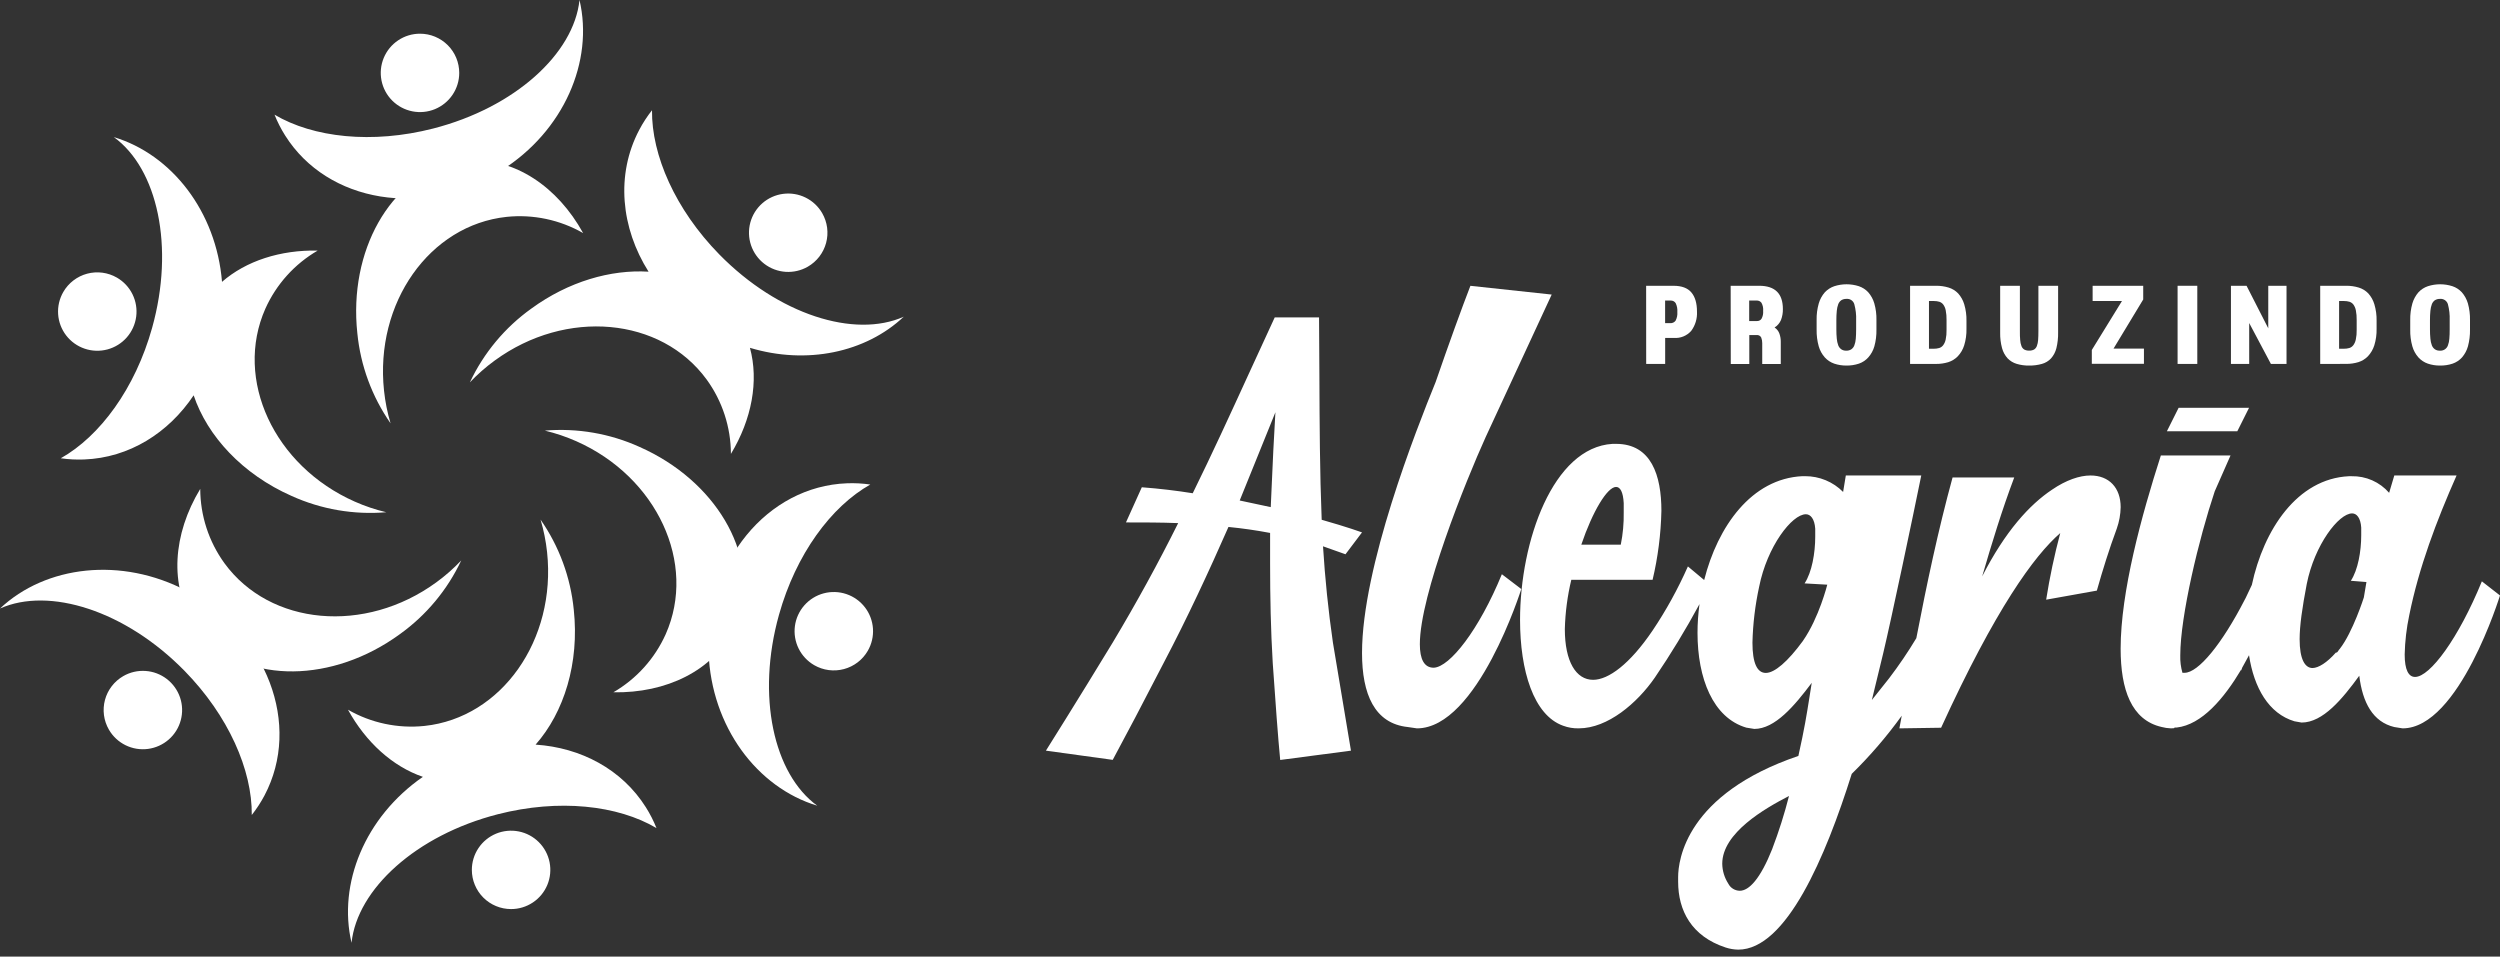 <svg width="196" height="75" viewBox="0 0 196 75" fill="none" xmlns="http://www.w3.org/2000/svg">
<rect x="0" y="0" width="196" height="75" fill="#333333" stroke="none"/>
<path fill-rule="evenodd" clip-rule="evenodd" d="M45.717 18.274C43.9 17.232 41.8 16.787 39.715 17.003C33.672 17.649 29.371 23.75 30.108 30.631C30.2 31.498 30.371 32.355 30.62 33.19C29.161 31.095 28.264 28.662 28.015 26.123C27.319 19.652 30.608 13.922 35.474 12.784C35.785 12.71 36.101 12.656 36.418 12.622C36.526 12.61 36.635 12.602 36.745 12.595C40.345 12.354 43.716 14.643 45.717 18.274Z" fill="white"/>
<path fill-rule="evenodd" clip-rule="evenodd" d="M39.291 13.372C33.273 17.152 25.69 15.922 22.354 10.621C22.028 10.104 21.75 9.558 21.523 8.991C24.557 10.787 29.175 11.304 33.963 10.076C40.362 8.434 44.993 4.205 45.433 0C46.561 4.795 44.212 10.279 39.291 13.372Z" fill="white"/>
<path fill-rule="evenodd" clip-rule="evenodd" d="M36.004 5.717C36.004 6.325 35.823 6.919 35.484 7.424C35.146 7.929 34.665 8.322 34.103 8.555C33.541 8.787 32.922 8.847 32.326 8.728C31.729 8.609 31.181 8.316 30.751 7.886C30.321 7.456 30.029 6.909 29.91 6.312C29.792 5.716 29.853 5.098 30.087 4.537C30.32 3.976 30.714 3.496 31.22 3.159C31.726 2.821 32.321 2.641 32.93 2.642C33.334 2.642 33.734 2.721 34.107 2.876C34.48 3.031 34.819 3.257 35.105 3.543C35.39 3.828 35.617 4.167 35.771 4.54C35.925 4.913 36.004 5.313 36.004 5.717Z" fill="white"/>
<path fill-rule="evenodd" clip-rule="evenodd" d="M15.699 38.329C15.704 40.422 16.368 42.461 17.597 44.157C21.179 49.061 28.619 49.731 34.209 45.654C34.912 45.143 35.566 44.567 36.163 43.936C35.077 46.246 33.416 48.239 31.34 49.725C26.079 53.561 19.467 53.581 16.045 49.94C15.826 49.706 15.622 49.459 15.435 49.2C15.371 49.112 15.308 49.022 15.24 48.932C13.252 45.935 13.553 41.874 15.699 38.329Z" fill="white"/>
<path fill-rule="evenodd" clip-rule="evenodd" d="M14.652 46.334C20.939 49.653 23.663 56.825 20.738 62.362C20.452 62.902 20.118 63.415 19.739 63.895C19.778 60.381 17.92 56.119 14.462 52.589C9.838 47.876 3.858 45.984 0 47.708C3.586 44.332 9.516 43.624 14.652 46.334Z" fill="white"/>
<path fill-rule="evenodd" clip-rule="evenodd" d="M9.664 53.007C10.19 52.703 10.796 52.562 11.403 52.602C12.01 52.641 12.592 52.86 13.074 53.23C13.557 53.6 13.919 54.105 14.115 54.68C14.31 55.256 14.331 55.876 14.173 56.463C14.016 57.05 13.688 57.578 13.23 57.978C12.773 58.379 12.207 58.635 11.603 58.715C11 58.794 10.387 58.693 9.841 58.424C9.296 58.155 8.842 57.731 8.538 57.204C8.336 56.855 8.204 56.469 8.151 56.069C8.099 55.669 8.125 55.262 8.23 54.873C8.334 54.483 8.515 54.117 8.761 53.797C9.007 53.477 9.314 53.209 9.664 53.007Z" fill="white"/>
<path fill-rule="evenodd" clip-rule="evenodd" d="M48.087 54.276C49.9 53.225 51.336 51.63 52.192 49.719C54.652 44.169 51.513 37.396 45.181 34.592C44.386 34.24 43.561 33.962 42.715 33.76C45.259 33.545 47.816 33.986 50.141 35.039C56.098 37.673 59.421 43.384 57.974 48.165C57.883 48.471 57.772 48.77 57.642 49.061C57.599 49.163 57.552 49.256 57.504 49.358C55.907 52.581 52.236 54.352 48.087 54.276Z" fill="white"/>
<path fill-rule="evenodd" clip-rule="evenodd" d="M55.552 51.166C55.282 44.069 60.141 38.124 66.404 37.89C67.015 37.866 67.627 37.899 68.232 37.987C65.159 39.713 62.4 43.454 61.071 48.206C59.294 54.563 60.647 60.684 64.073 63.167C59.351 61.744 55.773 56.968 55.552 51.166Z" fill="white"/>
<path fill-rule="evenodd" clip-rule="evenodd" d="M63.832 52.148C63.305 51.843 62.881 51.39 62.612 50.845C62.343 50.3 62.242 49.687 62.321 49.084C62.401 48.482 62.658 47.916 63.059 47.46C63.461 47.003 63.989 46.675 64.576 46.518C65.164 46.361 65.785 46.382 66.361 46.577C66.938 46.773 67.442 47.135 67.813 47.617C68.183 48.1 68.401 48.681 68.441 49.288C68.48 49.894 68.339 50.499 68.034 51.025C67.832 51.374 67.563 51.681 67.243 51.926C66.922 52.172 66.556 52.352 66.166 52.456C65.776 52.56 65.369 52.587 64.968 52.534C64.568 52.481 64.182 52.35 63.832 52.148Z" fill="white"/>
<path fill-rule="evenodd" clip-rule="evenodd" d="M50.12 10.176C48.261 13.693 48.682 17.87 50.847 21.3C47.883 21.117 44.566 22.072 41.661 24.19C39.585 25.675 37.924 27.668 36.838 29.977C37.435 29.347 38.09 28.772 38.792 28.261C44.382 24.182 51.822 24.854 55.404 29.758C56.634 31.454 57.298 33.492 57.304 35.586C58.94 32.88 59.503 29.875 58.795 27.269C63.234 28.608 67.864 27.649 70.856 24.828C66.998 26.554 61.018 24.662 56.394 19.947C52.939 16.419 51.078 12.157 51.117 8.643C50.739 9.122 50.405 9.635 50.12 10.176ZM15.183 30.993C13.213 33.942 10.126 35.892 6.592 36.023C5.981 36.047 5.37 36.014 4.765 35.928C7.837 34.2 10.597 30.461 11.925 25.707C13.702 19.35 12.352 13.231 8.924 10.748C13.468 12.116 16.955 16.59 17.406 22.097C19.295 20.45 21.984 19.587 24.908 19.645C23.096 20.696 21.66 22.29 20.804 24.201C18.343 29.752 21.482 36.525 27.816 39.328C28.612 39.681 29.438 39.959 30.285 40.16C27.741 40.374 25.184 39.934 22.858 38.881C19.005 37.177 16.255 34.186 15.183 30.993ZM9.165 21.765C9.692 22.069 10.117 22.522 10.386 23.067C10.655 23.612 10.756 24.225 10.677 24.827C10.597 25.43 10.341 25.995 9.94 26.453C9.539 26.91 9.011 27.237 8.423 27.395C7.835 27.552 7.214 27.532 6.638 27.336C6.062 27.141 5.557 26.779 5.186 26.297C4.816 25.815 4.597 25.233 4.557 24.627C4.518 24.02 4.659 23.416 4.963 22.89C5.165 22.54 5.434 22.233 5.754 21.988C6.075 21.742 6.44 21.562 6.831 21.457C7.221 21.353 7.628 21.326 8.028 21.379C8.429 21.432 8.815 21.563 9.165 21.765ZM27.281 55.642C29.098 56.685 31.198 57.13 33.283 56.913C39.326 56.267 43.627 50.166 42.891 43.286C42.798 42.422 42.627 41.569 42.379 40.736C43.838 42.831 44.734 45.264 44.984 47.804C45.433 51.984 44.219 55.855 41.991 58.379C45.529 58.612 48.758 60.306 50.638 63.294C50.963 63.81 51.242 64.355 51.468 64.922C48.435 63.128 43.817 62.61 39.029 63.837C32.63 65.48 28 69.709 27.561 73.915C26.474 69.296 28.609 64.05 33.153 60.905C30.782 60.091 28.691 58.199 27.281 55.642ZM36.993 68.198C36.993 67.591 37.173 66.996 37.512 66.491C37.85 65.986 38.33 65.592 38.892 65.359C39.455 65.127 40.073 65.066 40.67 65.185C41.267 65.303 41.815 65.596 42.245 66.026C42.675 66.456 42.968 67.004 43.087 67.6C43.205 68.196 43.144 68.814 42.911 69.376C42.678 69.937 42.283 70.417 41.777 70.754C41.271 71.092 40.676 71.272 40.067 71.271C39.663 71.271 39.263 71.192 38.89 71.037C38.517 70.883 38.178 70.657 37.893 70.371C37.607 70.086 37.381 69.747 37.227 69.374C37.072 69.001 36.993 68.602 36.993 68.198ZM61.593 21.312C62.2 21.352 62.806 21.212 63.333 20.908C63.683 20.706 63.989 20.438 64.236 20.118C64.482 19.798 64.662 19.432 64.767 19.043C64.872 18.653 64.898 18.246 64.846 17.846C64.793 17.446 64.662 17.06 64.46 16.71C64.156 16.184 63.703 15.759 63.157 15.49C62.612 15.221 61.999 15.12 61.395 15.199C60.792 15.278 60.226 15.534 59.768 15.935C59.311 16.335 58.983 16.862 58.825 17.449C58.667 18.036 58.687 18.657 58.883 19.233C59.078 19.808 59.44 20.313 59.922 20.683C60.405 21.053 60.986 21.272 61.593 21.312Z" fill="white"/>
<path fill-rule="evenodd" clip-rule="evenodd" d="M110.377 57C107.762 56.727 106.783 54.416 106.783 51.199C106.783 44.451 111.032 33.693 112.555 29.949C113.59 26.945 114.625 24.096 115.28 22.408L121.653 23.094L116.479 34.261C114.899 37.743 111.316 46.655 111.316 50.503C111.316 51.663 111.644 52.349 112.405 52.349C113.661 52.297 115.949 49.397 117.746 45.019L119.269 46.179C119.269 46.179 115.839 57.104 111.088 57.104L110.377 57ZM99.783 51.987C99.627 49.385 99.576 46.785 99.576 44.174V41.782C98.488 41.576 97.399 41.419 96.311 41.313C94.754 44.851 93.089 48.442 91.228 51.979C89.674 54.996 88.17 57.854 87.238 59.573L82 58.851C82 58.851 84.489 54.899 87.238 50.373C89.105 47.254 90.816 44.133 92.369 41.012C91.027 40.958 89.623 40.958 88.275 40.958H88.275L89.518 38.202C90.917 38.307 92.267 38.471 93.51 38.671C95.029 35.587 96.451 32.479 97.893 29.331C98.567 27.859 99.245 26.378 99.938 24.886H103.413C103.427 26.4 103.433 27.909 103.44 29.414L103.44 29.415L103.44 29.415L103.44 29.416L103.44 29.417L103.44 29.418V29.418V29.418V29.418V29.418V29.418C103.456 33.236 103.471 37.02 103.62 40.75C105.641 41.322 106.782 41.739 106.782 41.739L105.486 43.455L103.724 42.83C103.88 45.327 104.138 47.876 104.5 50.373L105.915 58.851L100.368 59.581C100.199 57.862 99.992 55.004 99.783 51.987ZM99.992 32.321C99.452 33.674 98.909 35.009 98.368 36.337C97.974 37.307 97.581 38.273 97.192 39.239L99.627 39.759C99.649 39.271 99.67 38.785 99.692 38.3L99.692 38.299L99.692 38.299L99.692 38.298L99.692 38.297L99.692 38.295L99.692 38.295L99.692 38.295C99.78 36.303 99.867 34.331 99.992 32.324V32.321ZM119.172 48.603C119.172 52.589 120.234 56.067 122.544 56.896C122.944 57.044 123.362 57.114 123.78 57.102C126.043 57.102 128.353 55.129 129.737 53.127C130.991 51.281 132.161 49.357 133.241 47.361C133.138 48.118 133.085 48.874 133.085 49.613C133.085 53.173 134.289 56.271 136.909 57.046L137.536 57.148C139.16 57.148 140.684 55.341 142.04 53.534C141.98 53.909 141.927 54.246 141.877 54.559L141.877 54.562L141.877 54.562L141.877 54.562L141.877 54.562C141.626 56.143 141.473 57.111 140.993 59.265C132.195 62.258 131.566 67.425 131.566 68.761V69.122C131.566 71.391 132.613 73.404 135.285 74.283C135.604 74.388 135.938 74.445 136.274 74.452C140.044 74.452 143.133 67.174 145.176 60.671C146.616 59.26 147.927 57.734 149.097 56.111C149.036 56.442 148.974 56.773 148.912 57.104L152.183 57.054C156.452 47.724 159.481 43.567 161.524 41.792C161.065 43.513 160.696 45.256 160.419 47.015L164.393 46.304C164.852 44.683 165.355 43.06 165.957 41.438C166.147 40.9 166.249 40.335 166.26 39.765C166.26 38.242 165.355 37.278 163.896 37.278C163.041 37.278 161.983 37.635 160.875 38.394C159.126 39.56 157.213 41.64 155.402 45.19C156.155 42.604 156.96 39.967 157.917 37.431H153.082C151.945 41.586 151.061 45.782 150.24 50.033C149.589 51.116 148.878 52.165 148.11 53.173L146.754 54.879L147.644 51.214C148.273 48.582 150 40.376 150.627 37.278H144.712L144.5 38.569C144.113 38.176 143.649 37.863 143.137 37.651C142.624 37.438 142.073 37.33 141.517 37.332H141.308C137.316 37.523 134.667 41.273 133.607 45.474L132.332 44.408C131.544 46.184 130.617 47.866 129.563 49.432C127.769 52.083 126.095 53.298 124.899 53.298C123.56 53.298 122.683 51.863 122.683 49.321C122.717 48.013 122.888 46.715 123.19 45.457H129.563C129.981 43.695 130.214 41.877 130.254 40.047C130.254 37.284 129.469 34.799 126.7 34.799H126.423C121.76 35.076 119.172 42.42 119.172 48.603ZM127.3 39.446V40.164C127.314 41.019 127.237 41.872 127.068 42.703H123.974C124.852 40.109 126.007 38.176 126.7 38.176C127.023 38.176 127.253 38.562 127.3 39.446ZM138.951 66.532C139.466 65.182 139.902 63.804 140.258 62.405C138.36 63.386 135.024 65.295 135.024 67.719C135.033 68.268 135.195 68.805 135.493 69.269C135.576 69.435 135.702 69.575 135.86 69.675C136.017 69.775 136.199 69.83 136.386 69.836C137.118 69.844 138.007 68.916 138.951 66.54V66.532ZM141.36 50.228C142.615 48.421 143.258 45.839 143.258 45.839L141.479 45.738C142.054 44.861 142.314 43.364 142.314 42.073V41.453C142.263 40.681 141.948 40.317 141.582 40.317C140.484 40.317 138.544 42.848 137.918 45.997C137.604 47.44 137.428 48.908 137.392 50.383C137.392 51.987 137.761 52.757 138.441 52.757C139.122 52.757 140.155 51.885 141.36 50.233V50.228ZM170.198 57.103C169.951 57.095 169.705 57.058 169.466 56.994C167.101 56.451 166.258 54.063 166.258 50.86C166.258 46.405 167.891 40.431 169.411 35.707H174.874L173.635 38.519C172.398 42.212 170.933 48.295 170.933 51.389C170.919 51.847 170.976 52.305 171.103 52.747H171.272C172.339 52.747 174.189 50.522 176 46.993L176.059 46.883C176.221 46.545 176.382 46.208 176.544 45.858C177.468 41.532 180.097 37.531 184.156 37.336H184.359C184.918 37.323 185.472 37.433 185.982 37.658C186.492 37.884 186.945 38.218 187.308 38.638L187.713 37.278H192.595C191.015 40.849 189.646 44.473 188.883 48.245C188.669 49.255 188.55 50.282 188.527 51.313C188.527 52.52 188.832 53.072 189.341 53.072C190.51 53.072 192.748 50.055 194.578 45.577L195.999 46.684C195.999 46.684 192.798 57.104 188.364 57.104L187.713 57C186.036 56.599 185.223 55.09 184.967 52.978C183.651 54.788 182.121 56.648 180.444 56.648L179.886 56.549C177.865 55.949 176.711 53.919 176.323 51.369C176.146 51.705 175.964 52.037 175.776 52.367L175.72 52.584V52.477C174.367 54.758 172.622 56.819 170.65 57.039H170.481C170.481 57.046 170.48 57.053 170.477 57.059C170.476 57.061 170.475 57.063 170.474 57.065C170.472 57.069 170.469 57.073 170.465 57.077C170.462 57.079 170.459 57.082 170.456 57.084C170.453 57.086 170.45 57.087 170.447 57.088C170.445 57.089 170.442 57.09 170.44 57.09C170.435 57.092 170.431 57.092 170.426 57.092L170.198 57.103ZM169.885 33.809L170.805 31.969H176.327L175.406 33.809H169.885ZM183.318 51.03C183.268 51.11 183.232 51.167 183.137 51.167V51.157C182.427 51.962 181.766 52.363 181.308 52.374C180.699 52.374 180.291 51.673 180.291 50.11C180.291 49.055 180.494 47.646 180.849 45.786C181.46 42.717 183.356 40.25 184.409 40.25C184.765 40.25 185.07 40.605 185.12 41.358V41.962C185.12 43.22 184.867 44.679 184.306 45.533L185.528 45.632L185.325 46.841C185.325 46.841 184.459 49.563 183.443 50.865C183.385 50.923 183.348 50.981 183.318 51.03Z" fill="white"/>
<path d="M129.057 22.406H131.203C131.839 22.406 132.304 22.577 132.598 22.92C132.893 23.263 133.044 23.768 133.044 24.435C133.072 24.973 132.913 25.505 132.593 25.938C132.426 26.129 132.217 26.278 131.982 26.375C131.748 26.471 131.494 26.512 131.241 26.493H130.549V28.532H129.061L129.057 22.406ZM130.95 25.336C131.03 25.341 131.11 25.326 131.182 25.292C131.255 25.258 131.317 25.207 131.365 25.143C131.475 24.934 131.523 24.699 131.503 24.464C131.523 24.222 131.477 23.979 131.37 23.761C131.327 23.697 131.269 23.645 131.2 23.61C131.132 23.576 131.055 23.559 130.979 23.563H130.545V25.336H130.95Z" fill="white"/>
<path d="M135.684 22.405H137.92C139.16 22.405 139.779 23.014 139.778 24.232C139.784 24.526 139.733 24.818 139.628 25.092C139.525 25.333 139.35 25.537 139.127 25.675C139.301 25.789 139.433 25.956 139.504 26.152C139.579 26.36 139.616 26.58 139.613 26.802V28.539H138.159V26.904C138.161 26.754 138.135 26.604 138.08 26.464C138.048 26.397 137.995 26.342 137.929 26.308C137.864 26.273 137.789 26.26 137.715 26.271H137.145V28.539H135.693L135.684 22.405ZM137.753 25.17C137.821 25.172 137.889 25.157 137.95 25.126C138.01 25.095 138.063 25.05 138.101 24.994C138.205 24.806 138.249 24.593 138.23 24.38C138.252 24.157 138.206 23.932 138.097 23.736C138.054 23.679 137.997 23.634 137.932 23.603C137.868 23.573 137.796 23.559 137.725 23.562H137.136V25.17H137.753Z" fill="white"/>
<path d="M144.758 28.66C144.433 28.663 144.111 28.612 143.804 28.509C143.52 28.411 143.266 28.243 143.065 28.021C142.842 27.77 142.679 27.472 142.588 27.149C142.469 26.723 142.414 26.282 142.423 25.839V25.096C142.413 24.653 142.47 24.212 142.592 23.786C142.685 23.464 142.848 23.166 143.069 22.914C143.274 22.697 143.528 22.534 143.811 22.438C144.436 22.237 145.108 22.237 145.733 22.438C146.014 22.532 146.268 22.696 146.47 22.914C146.69 23.166 146.853 23.464 146.946 23.786C147.067 24.212 147.123 24.653 147.113 25.096V25.839C147.122 26.281 147.068 26.723 146.951 27.149C146.86 27.472 146.697 27.77 146.474 28.021C146.275 28.244 146.022 28.412 145.74 28.509C145.423 28.614 145.091 28.665 144.758 28.66ZM144.758 23.433C144.617 23.428 144.477 23.465 144.357 23.538C144.248 23.616 144.165 23.725 144.118 23.85C144.057 24.017 144.019 24.192 144.004 24.369C143.98 24.614 143.969 24.86 143.971 25.105V25.82C143.969 26.065 143.98 26.31 144.004 26.554C144.018 26.731 144.057 26.906 144.118 27.073C144.165 27.198 144.248 27.307 144.357 27.385C144.471 27.461 144.606 27.499 144.743 27.492C144.885 27.5 145.025 27.462 145.144 27.385C145.253 27.308 145.336 27.199 145.382 27.073C145.444 26.906 145.482 26.731 145.494 26.554C145.511 26.347 145.521 26.101 145.521 25.82V25.105C145.538 24.681 145.49 24.256 145.377 23.845C145.339 23.717 145.257 23.606 145.146 23.53C145.035 23.455 144.901 23.421 144.767 23.433H144.758Z" fill="white"/>
<path d="M149.75 28.532V22.405H151.791C152.121 22.401 152.45 22.448 152.766 22.543C153.053 22.63 153.313 22.789 153.52 23.005C153.741 23.251 153.903 23.544 153.997 23.86C154.122 24.282 154.181 24.721 154.171 25.161V25.776C154.182 26.216 154.121 26.655 153.992 27.076C153.893 27.395 153.722 27.688 153.494 27.931C153.285 28.147 153.026 28.306 152.74 28.396C152.431 28.489 152.109 28.535 151.786 28.532H149.75ZM151.231 27.341H151.608C151.75 27.343 151.892 27.324 152.03 27.286C152.154 27.247 152.263 27.172 152.342 27.069C152.44 26.937 152.507 26.785 152.54 26.624C152.592 26.376 152.616 26.124 152.609 25.871V25.08C152.614 24.829 152.592 24.578 152.545 24.332C152.515 24.17 152.451 24.016 152.356 23.882C152.279 23.778 152.172 23.701 152.049 23.66C151.912 23.619 151.769 23.599 151.627 23.601H151.231V27.341Z" fill="white"/>
<path d="M159.093 28.66C158.76 28.667 158.428 28.622 158.108 28.527C157.836 28.447 157.589 28.296 157.393 28.091C157.189 27.864 157.041 27.592 156.961 27.297C156.855 26.903 156.805 26.496 156.813 26.087V22.405H158.359V25.942C158.359 26.223 158.359 26.461 158.382 26.657C158.391 26.82 158.425 26.981 158.483 27.133C158.524 27.246 158.602 27.342 158.704 27.405C158.822 27.465 158.954 27.494 159.086 27.488C159.218 27.494 159.35 27.465 159.467 27.405C159.569 27.341 159.646 27.246 159.687 27.133C159.745 26.98 159.779 26.82 159.789 26.657C159.804 26.459 159.811 26.221 159.811 25.942V22.405H161.356V26.061C161.365 26.479 161.319 26.896 161.22 27.302C161.145 27.598 161.001 27.871 160.8 28.1C160.606 28.307 160.359 28.456 160.085 28.531C159.762 28.621 159.428 28.665 159.093 28.66Z" fill="white"/>
<path d="M163.998 27.438L166.363 23.598H164.062V22.407H168.028V23.479L165.701 27.329H168.085V28.52H163.998V27.438Z" fill="white"/>
<path d="M170.723 22.405H172.268V28.532H170.723V22.405Z" fill="white"/>
<path d="M174.906 22.405H176.13L177.832 25.74V22.405H179.263V28.532H178.039L176.337 25.325V28.532H174.906V22.405Z" fill="white"/>
<path d="M181.904 28.532V22.405H183.945C184.276 22.401 184.605 22.448 184.921 22.543C185.207 22.629 185.467 22.787 185.674 23.003C185.895 23.249 186.058 23.541 186.151 23.858C186.276 24.28 186.335 24.719 186.325 25.159V25.773C186.336 26.214 186.275 26.653 186.146 27.074C186.046 27.392 185.876 27.684 185.648 27.929C185.44 28.144 185.181 28.304 184.894 28.393C184.585 28.486 184.264 28.532 183.941 28.529L181.904 28.532ZM183.385 27.341H183.762C183.904 27.343 184.047 27.324 184.184 27.286C184.308 27.247 184.417 27.172 184.496 27.069C184.594 26.937 184.662 26.785 184.694 26.624C184.747 26.376 184.77 26.124 184.763 25.871V25.08C184.768 24.829 184.747 24.578 184.699 24.332C184.67 24.17 184.605 24.016 184.511 23.882C184.433 23.778 184.326 23.701 184.203 23.66C184.066 23.619 183.924 23.599 183.781 23.601H183.385V27.341Z" fill="white"/>
<path d="M191.296 28.66C190.972 28.663 190.65 28.612 190.343 28.509C190.059 28.411 189.805 28.243 189.603 28.021C189.381 27.77 189.218 27.472 189.127 27.149C189.008 26.723 188.952 26.282 188.962 25.839V25.096C188.953 24.653 189.01 24.212 189.131 23.786C189.225 23.464 189.388 23.167 189.608 22.914C189.811 22.697 190.065 22.533 190.347 22.438C190.972 22.237 191.644 22.237 192.269 22.438C192.551 22.532 192.804 22.696 193.006 22.914C193.227 23.167 193.389 23.464 193.483 23.786C193.602 24.212 193.657 24.654 193.648 25.096V25.839C193.656 26.281 193.602 26.722 193.488 27.149C193.399 27.471 193.24 27.768 193.023 28.021C192.822 28.243 192.569 28.411 192.286 28.509C191.967 28.615 191.632 28.666 191.296 28.66ZM191.296 23.433C191.155 23.428 191.016 23.465 190.896 23.538C190.787 23.616 190.704 23.725 190.657 23.85C190.596 24.017 190.558 24.192 190.543 24.369C190.519 24.614 190.508 24.86 190.51 25.105V25.82C190.508 26.065 190.519 26.31 190.543 26.554C190.557 26.731 190.596 26.906 190.657 27.073C190.704 27.198 190.787 27.307 190.896 27.385C191.01 27.461 191.145 27.498 191.282 27.492C191.42 27.503 191.557 27.468 191.673 27.392C191.788 27.316 191.875 27.204 191.919 27.073C191.98 26.906 192.017 26.731 192.028 26.554C192.048 26.347 192.055 26.101 192.055 25.82V25.105C192.072 24.681 192.024 24.256 191.914 23.845C191.875 23.718 191.793 23.607 191.683 23.532C191.572 23.457 191.439 23.422 191.306 23.433H191.296Z" fill="white"/>
</svg>
